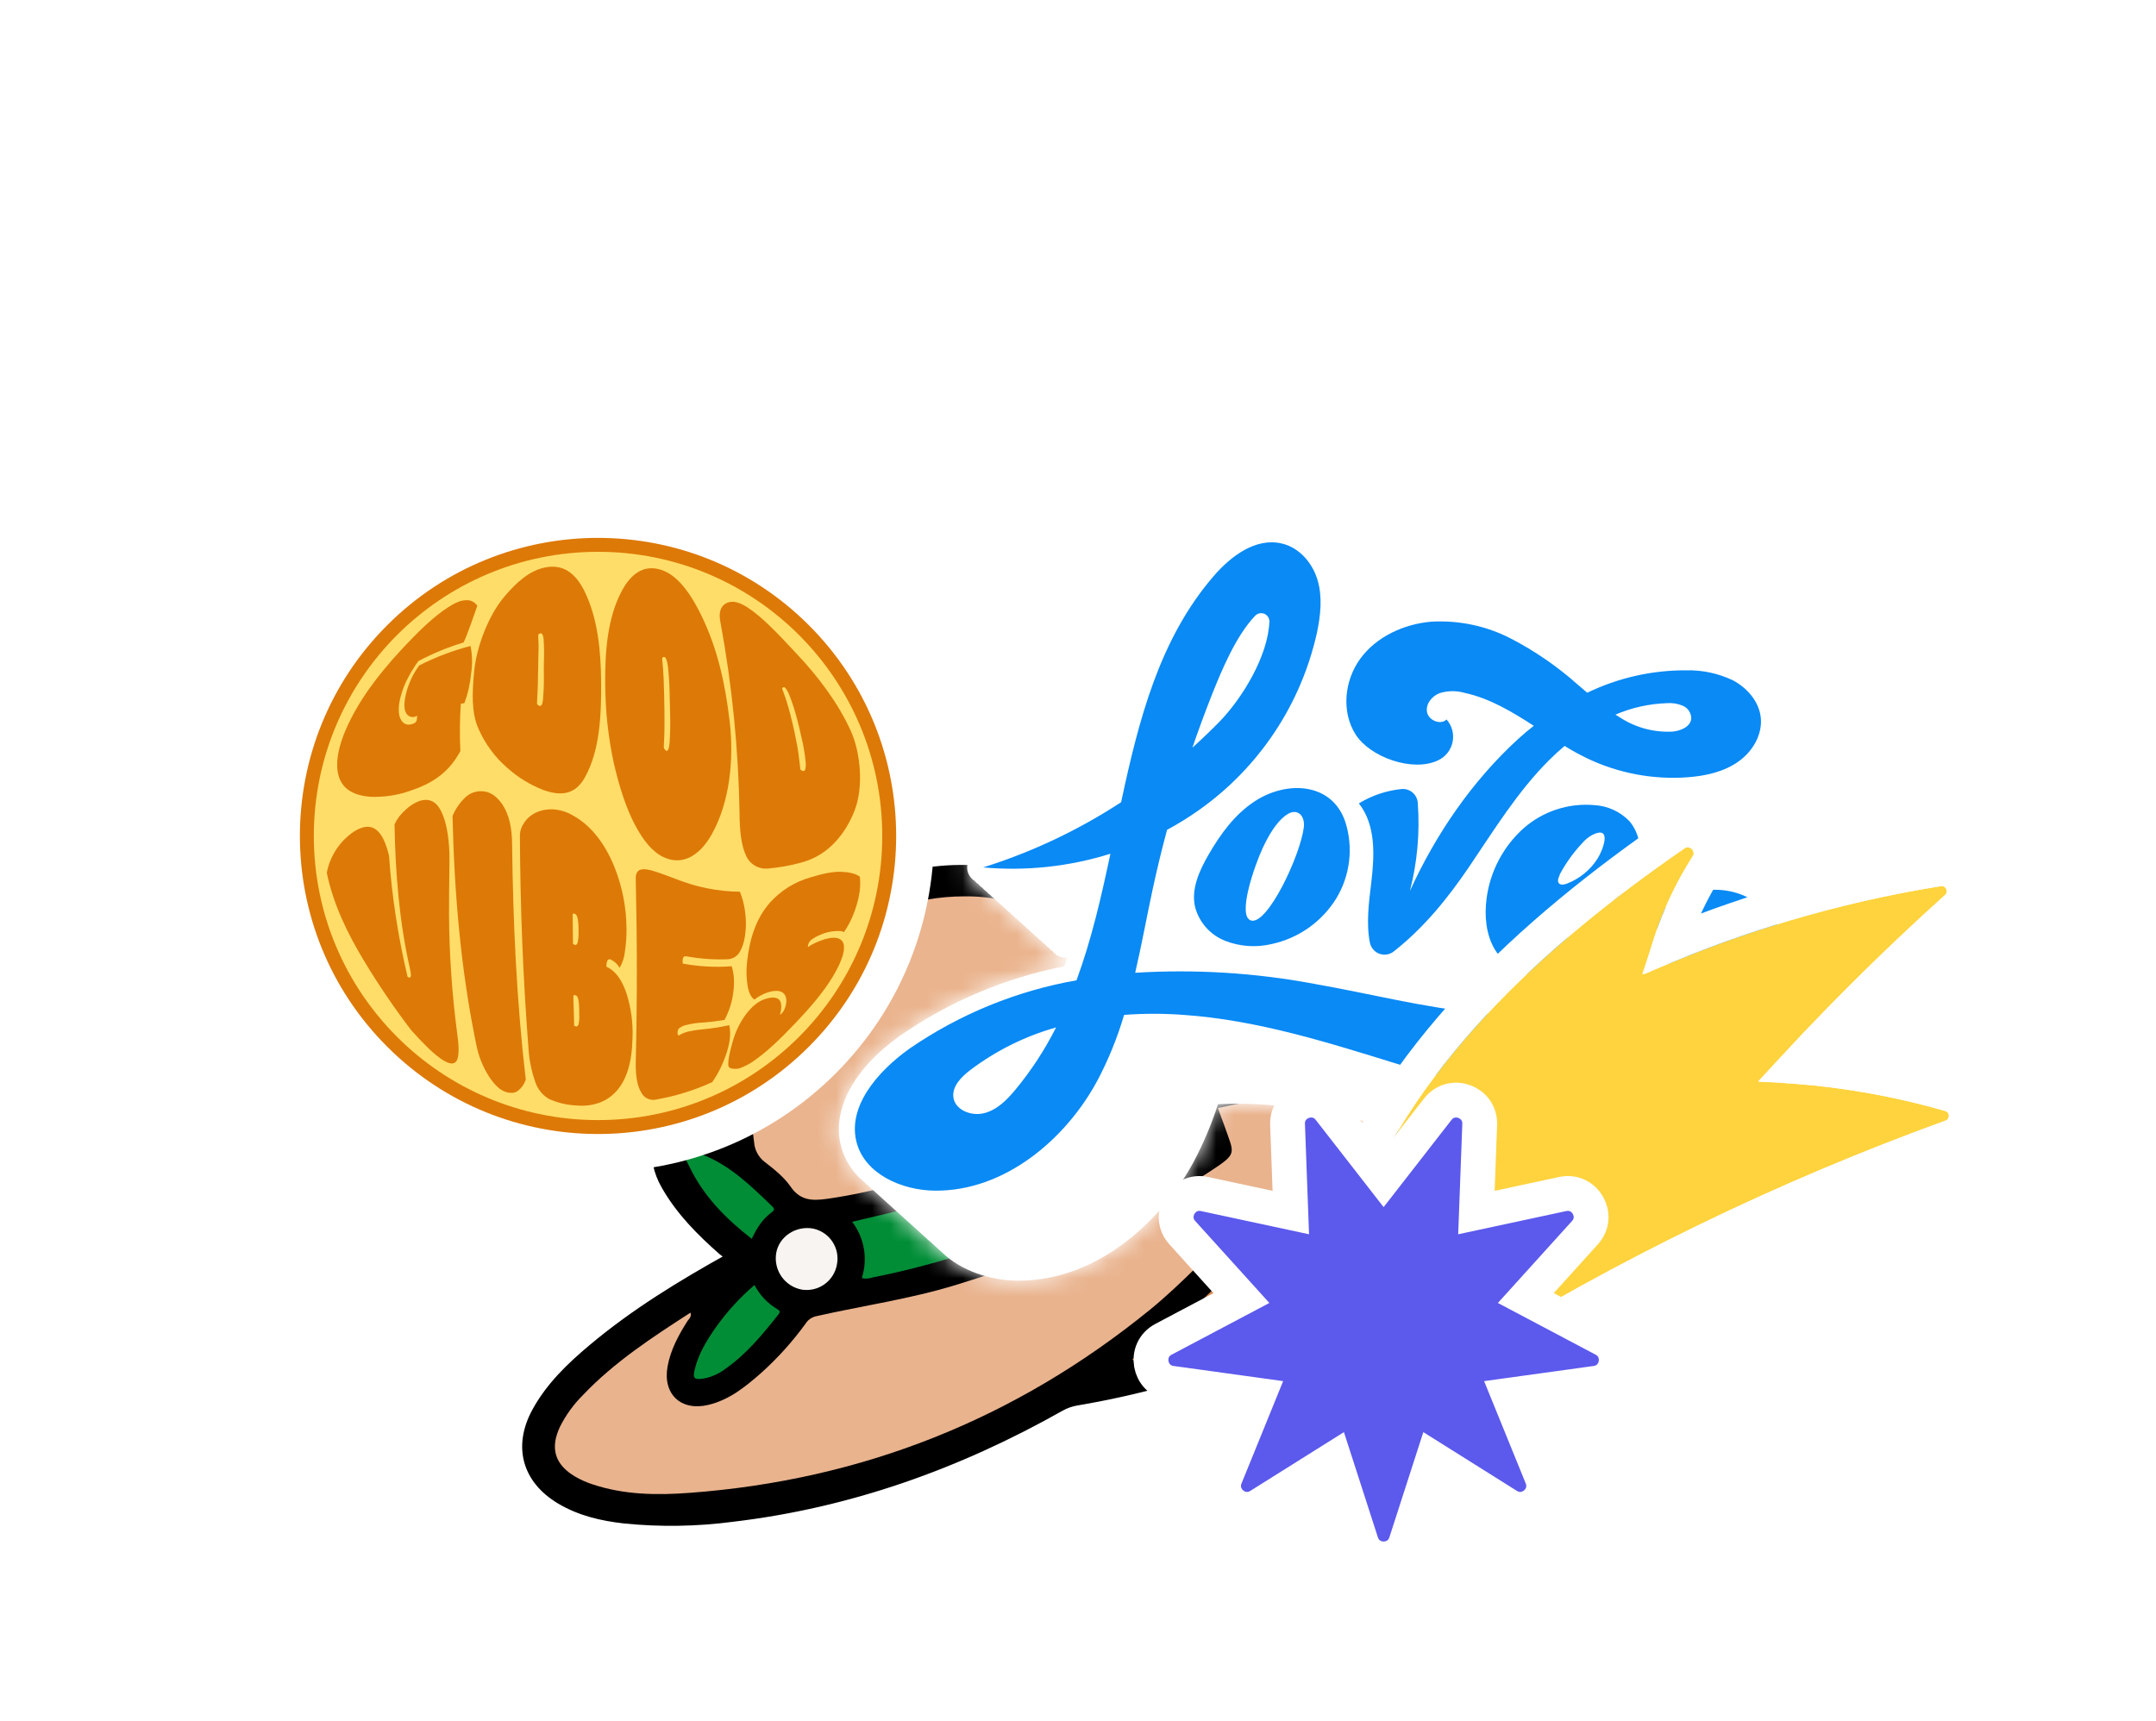 <svg width="119" height="95" viewBox="0 0 119 95" fill="none" xmlns="http://www.w3.org/2000/svg">
<g filter="url(#filter0_ddddd_14083_16899)">
<path d="M79.052 55.588C78.489 55.092 77.837 54.707 77.13 54.454C75.947 54.03 74.669 53.956 73.413 53.944C70.049 53.913 66.694 54.292 63.422 55.072C63.089 55.151 62.698 55.224 62.434 55.004C62.278 54.844 62.174 54.642 62.136 54.422C61.765 53.042 61.245 51.706 60.581 50.44C57.68 45.115 50.813 42.324 45.022 44.12C39.229 45.916 35.14 52.094 35.755 58.127C34.688 57.62 33.275 57.178 32.445 58.019C31.581 58.883 32.118 60.364 32.803 61.38C33.703 62.711 34.788 63.906 36.024 64.93C32.57 66.906 29.054 68.936 26.439 71.933C25.476 73.037 24.608 74.435 24.87 75.878C25.241 77.905 27.574 78.879 29.614 79.188C32.895 79.684 36.25 79.381 39.502 78.725C43.195 77.978 46.781 76.779 50.182 75.157C51.61 74.475 53.008 73.717 54.499 73.166C56.435 72.449 58.483 72.099 60.478 71.572C64.795 70.433 68.867 68.464 72.728 66.219C73.358 65.853 74.073 65.115 73.647 64.523L76.021 63.141C77.068 62.534 78.143 61.9 78.872 60.935C79.303 60.348 79.607 59.678 79.766 58.967C79.907 58.361 80.092 57.477 79.915 56.867C79.749 56.371 79.451 55.928 79.052 55.588Z" fill="white" stroke="white" stroke-width="4.959" stroke-miterlimit="10"/>
<path d="M73.657 64.68C73.866 65.396 73.83 65.521 73.196 65.918C67.708 69.393 61.583 71.742 55.177 72.826C54.849 72.877 54.531 72.987 54.241 73.15C48.6 76.338 42.607 78.486 36.148 79.25C34.177 79.51 32.181 79.542 30.203 79.343C28.964 79.204 27.763 78.929 26.678 78.284C24.82 77.179 24.319 75.375 25.346 73.478C26.108 72.073 27.247 70.985 28.455 69.972C30.784 68.016 33.368 66.445 36.026 64.965C35.976 64.746 35.772 64.671 35.631 64.549C34.422 63.487 33.291 62.352 32.487 60.935C32.278 60.574 32.126 60.181 32.039 59.772C31.745 58.304 32.746 57.297 34.216 57.594C34.758 57.711 35.282 57.903 35.77 58.166C35.748 57.364 35.71 56.625 35.76 55.888C35.902 53.83 36.52 51.834 37.564 50.056C37.861 49.538 38.121 49.453 38.685 49.631C39.135 50.074 39.166 50.281 38.836 50.863C37.483 53.196 36.961 55.921 37.358 58.589C37.373 58.802 37.435 59.009 37.537 59.196C37.639 59.384 37.781 59.547 37.952 59.675C38.469 60.071 38.999 60.494 39.36 61.017C39.89 61.789 40.543 61.809 41.35 61.708C44.213 61.312 46.942 60.428 49.639 59.434C52.533 58.396 55.346 57.141 58.051 55.679C58.779 55.308 59.482 54.888 60.153 54.422C60.395 54.26 60.45 54.096 60.36 53.802C59.951 52.42 59.309 51.119 58.46 49.954C56.654 47.511 54.288 45.91 51.297 45.276C50.533 45.091 49.749 45.002 48.962 45.014C46.144 45.014 43.667 45.965 41.488 47.728C40.911 48.195 40.697 48.207 40.171 47.81C39.9 47.335 40.036 46.974 40.437 46.628C47.185 40.81 58.065 43.558 61.235 51.892C61.611 52.875 61.962 53.865 62.289 54.862C62.396 55.189 62.532 55.249 62.85 55.185C65.489 54.615 68.164 54.224 70.856 54.014C72.745 53.886 74.631 53.879 76.488 54.327C77.441 54.555 78.32 54.935 79.047 55.62C79.676 56.211 79.898 56.974 80 57.791L79.742 59.276C79.547 59.333 79.55 59.53 79.485 59.668C78.952 60.817 78.146 61.761 77.273 62.656C76.96 62.979 76.603 62.989 76.253 62.689C75.882 62.207 75.892 61.953 76.291 61.509C76.626 61.138 76.981 60.779 77.286 60.388C77.817 59.718 78.253 58.993 78.408 58.13C78.463 57.832 78.372 57.727 78.075 57.784C76.988 57.956 75.907 58.154 74.875 58.546C74.842 58.546 74.804 58.52 74.776 58.529C72.708 59.243 70.73 60.196 68.882 61.368C65.773 63.315 63.446 66.141 60.755 68.557L60.735 68.572C60.73 68.57 60.725 68.568 60.72 68.568C60.714 68.568 60.71 68.569 60.705 68.572C60.7 68.574 60.696 68.578 60.694 68.582C60.69 68.586 60.689 68.591 60.688 68.596L58.212 70.581C58.279 70.618 58.354 70.637 58.431 70.637C58.508 70.637 58.583 70.618 58.651 70.581C63.508 69.289 68.111 67.395 72.352 64.673C72.823 64.351 73.222 64.274 73.657 64.68ZM58.488 57.192C58.381 57.24 58.272 57.28 58.17 57.335C54.44 59.333 50.502 60.917 46.427 62.059C45.229 62.404 44.01 62.675 42.756 62.968C43.09 63.404 43.313 63.915 43.406 64.457C43.499 64.998 43.459 65.555 43.289 66.077C43.483 66.124 43.688 66.112 43.875 66.044C47.66 65.305 51.28 64.035 54.822 62.538C56.467 61.847 58.103 61.119 59.629 60.181C60.422 59.819 61.127 59.318 61.844 58.826C61.877 58.811 61.907 58.789 61.932 58.762C61.957 58.735 61.977 58.703 61.989 58.669C62.001 58.634 62.005 58.598 62.003 58.561C62.001 58.524 61.99 58.488 61.973 58.456C61.636 57.533 61.317 56.607 60.98 55.655L58.488 57.192ZM62.958 56.693C63.078 57.038 63.19 57.351 63.303 57.667C63.86 59.287 64.076 59.166 62.418 60.257C58.101 63.088 53.359 64.966 48.446 66.474C45.933 67.243 43.334 67.609 40.782 68.187C40.662 68.212 40.549 68.26 40.448 68.329C40.347 68.398 40.261 68.487 40.195 68.589C39.474 69.574 38.65 70.48 37.737 71.29C36.874 72.06 35.972 72.795 34.802 73.069C33.289 73.428 32.275 72.472 32.556 70.945C32.73 70.026 33.161 69.218 33.656 68.436C33.732 68.315 33.897 68.211 33.819 67.976C31.709 69.342 29.621 70.712 27.894 72.532C27.383 73.04 26.959 73.627 26.635 74.269C26.072 75.456 26.342 76.367 27.478 77.032C27.767 77.199 28.072 77.336 28.39 77.442C30.153 78.039 31.985 78.062 33.801 77.924C43.311 77.205 51.773 73.838 59.188 67.821C61.008 66.339 62.569 64.585 64.303 63.013C68.004 59.656 72.22 57.278 77.193 56.377C77.277 56.361 77.365 56.351 77.387 56.235C76.817 55.961 76.208 55.776 75.581 55.686C73.094 55.286 70.616 55.486 68.14 55.788C66.404 56.001 64.678 56.303 62.951 56.686L62.958 56.693ZM37.373 66.459C36.563 67.154 35.841 67.947 35.225 68.819C34.727 69.532 34.278 70.275 34.073 71.131C33.955 71.613 34.052 71.698 34.551 71.627C34.996 71.545 35.415 71.359 35.774 71.083C36.922 70.278 37.806 69.213 38.665 68.124C38.768 67.992 38.837 67.904 38.625 67.787C38.089 67.469 37.654 67.006 37.368 66.452L37.373 66.459ZM37.216 63.911C37.49 63.329 37.819 62.813 38.327 62.444C38.465 62.342 38.499 62.259 38.364 62.129C37.188 60.998 36.026 59.844 34.46 59.243C34.192 59.14 33.845 58.898 33.629 59.133C33.413 59.368 33.667 59.705 33.801 59.964C34.568 61.571 35.793 62.803 37.219 63.904L37.216 63.911ZM41.925 65.322C42.01 64.885 41.919 64.431 41.671 64.06C41.423 63.69 41.039 63.432 40.602 63.343C39.659 63.17 38.734 63.782 38.575 64.681C38.494 65.138 38.597 65.608 38.862 65.989C39.127 66.37 39.531 66.63 39.987 66.714C40.429 66.782 40.879 66.672 41.24 66.411C41.602 66.149 41.846 65.755 41.92 65.315L41.925 65.322Z" fill="black" stroke="black" stroke-width="0.551" stroke-miterlimit="10"/>
<path d="M58.042 55.671C55.337 57.132 52.525 58.387 49.631 59.424C46.937 60.419 44.208 61.303 41.341 61.699C40.535 61.809 39.882 61.788 39.352 61.008C38.991 60.49 38.456 60.062 37.943 59.666C37.772 59.538 37.631 59.375 37.529 59.188C37.426 59.001 37.365 58.793 37.349 58.58C36.953 55.911 37.474 53.188 38.827 50.854C39.157 50.272 39.126 50.064 38.676 49.623L40.165 47.792C40.692 48.189 40.906 48.178 41.483 47.711C43.663 45.948 46.146 45 48.957 44.996C49.743 44.985 50.528 45.073 51.292 45.258C52.835 46.273 54.228 47.452 55.264 48.994C55.922 49.977 56.444 51.045 56.818 52.168C57.236 53.342 57.73 54.474 58.042 55.671Z" fill="#EAB48E"/>
<path d="M73.657 64.679C73.227 64.28 72.828 64.358 72.355 64.662C68.114 67.384 63.512 69.278 58.654 70.57C58.587 70.607 58.511 70.626 58.435 70.626C58.358 70.626 58.283 70.607 58.215 70.57L60.692 68.585L60.748 68.641L60.738 68.561L60.759 68.547C60.946 68.686 61.104 68.565 61.277 68.494C62.116 68.128 62.961 67.773 63.79 67.385C65.782 66.462 67.699 65.384 69.523 64.161C70.261 63.647 70.97 63.09 71.645 62.495C72.959 61.371 74.144 60.139 74.873 58.536C75.909 58.144 76.987 57.951 78.073 57.775C78.37 57.727 78.462 57.832 78.406 58.12C78.251 58.984 77.816 59.709 77.284 60.379C76.973 60.769 76.624 61.129 76.289 61.5C75.89 61.944 75.88 62.191 76.251 62.679C75.56 63.227 74.882 63.779 74.193 64.322C74.023 64.455 73.83 64.556 73.657 64.679Z" fill="#CF7C40"/>
<path d="M62.95 56.686C64.677 56.302 66.404 55.995 68.141 55.789C70.618 55.487 73.096 55.287 75.583 55.688C76.209 55.778 76.818 55.963 77.389 56.237C77.359 56.353 77.279 56.363 77.194 56.379C72.222 57.28 68.005 59.659 64.304 63.015C62.577 64.587 61.009 66.341 59.189 67.823C51.781 73.849 43.319 77.217 33.804 77.925C31.987 78.063 30.154 78.041 28.391 77.444C28.074 77.338 27.769 77.201 27.479 77.034C26.343 76.367 26.074 75.456 26.636 74.271C26.96 73.628 27.385 73.041 27.895 72.534C29.622 70.714 31.712 69.348 33.835 67.978C33.912 68.213 33.748 68.324 33.672 68.438C33.176 69.219 32.738 70.028 32.572 70.947C32.294 72.473 33.308 73.43 34.817 73.071C35.979 72.796 36.879 72.063 37.753 71.292C38.661 70.476 39.479 69.565 40.195 68.576C40.261 68.473 40.347 68.384 40.448 68.315C40.548 68.246 40.662 68.198 40.782 68.173C43.334 67.595 45.933 67.229 48.446 66.46C53.359 64.957 58.099 63.079 62.418 60.243C64.076 59.156 63.86 59.276 63.303 57.653C63.185 57.344 63.073 57.03 62.95 56.686Z" fill="#E9B38E"/>
<path d="M59.631 60.174C58.102 61.112 56.469 61.837 54.823 62.531C51.282 64.029 47.662 65.295 43.877 66.037C43.689 66.105 43.485 66.117 43.291 66.07C43.461 65.547 43.5 64.991 43.407 64.449C43.315 63.908 43.091 63.398 42.758 62.961C44.014 62.667 45.23 62.393 46.429 62.051C50.504 60.909 54.441 59.326 58.172 57.328C58.274 57.273 58.383 57.233 58.49 57.184C58.532 57.273 58.583 57.357 58.621 57.447C58.987 58.343 59.213 59.295 59.631 60.174Z" fill="#008D36"/>
<path d="M74.867 58.529C74.138 60.131 72.953 61.362 71.638 62.487C70.963 63.082 70.254 63.638 69.516 64.153C67.689 65.377 65.768 66.456 63.773 67.379C62.944 67.767 62.099 68.122 61.259 68.488C61.097 68.558 60.933 68.679 60.742 68.541C63.432 66.123 65.75 63.298 68.868 61.351C70.716 60.179 72.695 59.226 74.763 58.511C74.802 58.503 74.84 58.522 74.867 58.529Z" fill="#D88C56"/>
<path d="M58.043 55.671C57.73 54.474 57.236 53.343 56.834 52.177C56.46 51.054 55.937 49.987 55.28 49.003C54.244 47.461 52.843 46.281 51.307 45.268C54.299 45.902 56.661 47.502 58.471 49.946C59.317 51.113 59.956 52.417 60.36 53.8C60.45 54.094 60.395 54.258 60.153 54.42C59.479 54.885 58.774 55.303 58.043 55.671Z" fill="#E3A479"/>
<path d="M37.368 66.452C37.653 67.002 38.087 67.462 38.62 67.78C38.833 67.897 38.764 67.985 38.66 68.116C37.796 69.206 36.917 70.271 35.769 71.076C35.41 71.352 34.99 71.538 34.546 71.62C34.047 71.691 33.95 71.606 34.068 71.124C34.273 70.261 34.722 69.525 35.219 68.812C35.837 67.94 36.558 67.147 37.368 66.452Z" fill="#008D36"/>
<path d="M37.22 63.904C35.802 62.803 34.577 61.569 33.797 59.957C33.67 59.697 33.432 59.352 33.624 59.126C33.816 58.9 34.187 59.126 34.454 59.236C36.021 59.838 37.184 60.991 38.359 62.122C38.494 62.252 38.459 62.335 38.321 62.437C37.814 62.806 37.485 63.323 37.22 63.904Z" fill="#008D36"/>
<path d="M41.92 65.315C41.845 65.755 41.599 66.148 41.236 66.409C40.874 66.669 40.424 66.776 39.982 66.707C39.527 66.624 39.122 66.363 38.858 65.982C38.593 65.602 38.49 65.131 38.57 64.675C38.729 63.775 39.655 63.165 40.597 63.336C41.034 63.425 41.418 63.683 41.666 64.053C41.914 64.424 42.005 64.877 41.92 65.315Z" fill="#F7F4F1"/>
<path d="M59.631 60.174C59.213 59.296 58.987 58.344 58.614 57.447C58.576 57.357 58.526 57.274 58.483 57.185L60.981 55.648C61.327 56.6 61.638 57.527 61.975 58.449C61.992 58.481 62.002 58.517 62.004 58.554C62.008 58.591 62.002 58.627 61.99 58.662C61.978 58.696 61.959 58.728 61.934 58.755C61.909 58.782 61.879 58.804 61.845 58.819C61.128 59.306 60.424 59.812 59.631 60.174Z" fill="#39A935"/>
</g>
<g filter="url(#filter1_ddddd_14083_16899)">
<path d="M93.745 44.467C93.677 44.398 93.603 44.336 93.53 44.273C93.457 44.21 93.386 44.142 93.313 44.079C93.24 44.016 93.172 43.948 93.099 43.882L92.882 43.688C92.814 43.62 92.741 43.557 92.668 43.494C92.595 43.431 92.524 43.363 92.451 43.3C92.378 43.237 92.31 43.169 92.237 43.104C92.163 43.038 92.093 42.973 92.02 42.91C91.946 42.847 91.878 42.779 91.805 42.716C91.732 42.653 91.662 42.585 91.588 42.519C91.515 42.454 91.447 42.391 91.374 42.325C91.301 42.26 91.23 42.194 91.157 42.132C91.084 42.069 91.016 42.001 90.943 41.938C90.87 41.875 90.799 41.807 90.726 41.741C90.653 41.676 90.585 41.61 90.511 41.547C90.438 41.484 90.368 41.416 90.294 41.353C90.221 41.29 90.153 41.222 90.08 41.157C90.007 41.091 89.936 41.028 89.863 40.963C89.79 40.897 89.722 40.832 89.649 40.769C89.576 40.706 89.505 40.638 89.432 40.572C89.111 40.255 88.749 39.983 88.355 39.764C87.586 39.349 86.719 39.149 85.846 39.184L85.78 39.127C85.707 39.063 85.644 38.99 85.563 38.932C85.483 38.875 85.427 38.797 85.349 38.736C85.271 38.676 85.213 38.6 85.132 38.542C85.051 38.484 85.013 38.421 84.945 38.371C86.292 38.762 87.698 38.912 89.097 38.812C90.451 38.711 91.515 38.376 92.35 37.789C93.485 36.988 94.115 35.678 93.946 34.456C93.808 33.593 93.349 32.813 92.66 32.273C92.592 32.207 92.522 32.142 92.446 32.079C92.37 32.016 92.305 31.945 92.229 31.885C92.153 31.824 92.09 31.751 92.014 31.688C91.939 31.625 91.876 31.557 91.8 31.494C91.725 31.431 91.659 31.363 91.583 31.3C91.508 31.237 91.442 31.167 91.366 31.106C91.291 31.046 91.228 30.973 91.152 30.91C91.076 30.847 91.013 30.779 90.938 30.716C90.862 30.653 90.796 30.582 90.721 30.522C90.645 30.462 90.582 30.389 90.504 30.326C90.426 30.262 90.365 30.195 90.29 30.132C90.214 30.069 90.151 29.998 90.075 29.938C89.999 29.877 89.934 29.804 89.858 29.744C89.783 29.683 89.719 29.61 89.644 29.547C89.568 29.484 89.503 29.416 89.427 29.353C89.351 29.29 89.288 29.22 89.213 29.159C89.137 29.099 89.071 29.026 88.996 28.963C88.92 28.9 88.857 28.832 88.781 28.769C88.706 28.706 88.64 28.635 88.564 28.575C88.489 28.514 88.426 28.441 88.35 28.378C88.073 28.117 87.763 27.893 87.427 27.713C86.509 27.264 85.496 27.04 84.474 27.058C82.635 27.038 80.813 27.41 79.13 28.149L79.019 28.056C77.842 27.014 76.54 26.122 75.142 25.401C73.643 24.636 71.965 24.288 70.285 24.394C69.581 24.456 68.89 24.626 68.237 24.897C68.177 24.839 68.114 24.787 68.051 24.734C67.987 24.681 67.909 24.603 67.836 24.54C67.763 24.477 67.692 24.406 67.619 24.343C67.546 24.28 67.478 24.212 67.405 24.149C67.332 24.086 67.261 24.018 67.188 23.955C67.115 23.892 67.047 23.824 66.974 23.759C66.9 23.693 66.83 23.628 66.757 23.565C66.684 23.502 66.615 23.434 66.542 23.371C66.469 23.308 66.399 23.24 66.326 23.177C66.252 23.114 66.184 23.043 66.111 22.98C66.038 22.918 65.967 22.849 65.894 22.787C65.821 22.724 65.753 22.655 65.68 22.593C65.607 22.53 65.536 22.462 65.463 22.396C65.39 22.331 65.322 22.265 65.249 22.202C65.175 22.139 65.105 22.071 65.032 22.008C64.959 21.945 64.891 21.877 64.817 21.812C64.744 21.746 64.674 21.681 64.6 21.618C64.527 21.555 64.459 21.487 64.386 21.424C64.313 21.361 64.242 21.293 64.169 21.23C64.096 21.167 64.028 21.096 63.955 21.033C63.51 20.572 62.943 20.245 62.321 20.091C60.807 19.726 59.153 20.464 57.69 22.167C54.623 25.736 53.403 30.3 52.462 34.706C50.252 36.107 47.868 37.213 45.37 37.995C45.176 38.056 45.008 38.182 44.896 38.352C44.785 38.522 44.735 38.725 44.757 38.928C44.773 39.058 44.817 39.184 44.888 39.294C44.959 39.405 45.054 39.499 45.166 39.567C45.226 39.644 45.3 39.71 45.383 39.761C45.442 39.838 45.515 39.904 45.597 39.955C45.658 40.033 45.731 40.099 45.814 40.152C45.874 40.228 45.947 40.293 46.029 40.346C46.089 40.422 46.162 40.488 46.245 40.54C46.305 40.617 46.377 40.684 46.46 40.736C46.521 40.812 46.594 40.878 46.677 40.93C46.736 41.007 46.809 41.072 46.891 41.124C46.952 41.201 47.025 41.266 47.108 41.318C47.167 41.395 47.24 41.462 47.322 41.514C47.383 41.59 47.457 41.656 47.539 41.708C47.599 41.785 47.671 41.851 47.754 41.902C47.814 41.98 47.887 42.046 47.971 42.099C48.031 42.175 48.103 42.24 48.185 42.293C48.245 42.37 48.319 42.435 48.402 42.487C48.462 42.563 48.534 42.63 48.616 42.683C48.677 42.759 48.749 42.824 48.83 42.877C48.892 42.953 48.965 43.019 49.047 43.071C49.107 43.148 49.179 43.213 49.262 43.265C49.323 43.342 49.396 43.408 49.479 43.462C49.551 43.556 49.641 43.635 49.745 43.693C49.849 43.751 49.963 43.787 50.081 43.799C50.147 43.799 50.218 43.799 50.283 43.799C50.23 43.96 50.182 44.124 50.127 44.285C46.866 44.917 43.774 46.222 41.048 48.116C38.453 49.958 37.242 52.265 37.809 54.288C38.023 55.024 38.453 55.68 39.043 56.172C39.111 56.24 39.184 56.303 39.26 56.366C39.335 56.429 39.401 56.497 39.474 56.562C39.547 56.628 39.615 56.693 39.691 56.756C39.766 56.819 39.832 56.887 39.905 56.95C39.978 57.013 40.046 57.081 40.122 57.147C40.198 57.212 40.263 57.278 40.336 57.34C40.41 57.403 40.478 57.471 40.551 57.534C40.624 57.597 40.694 57.665 40.768 57.728C40.841 57.791 40.909 57.862 40.982 57.925C41.055 57.988 41.126 58.056 41.199 58.119C41.272 58.182 41.34 58.25 41.413 58.313C41.486 58.376 41.557 58.444 41.63 58.509C41.703 58.575 41.771 58.64 41.847 58.703C41.923 58.766 41.988 58.834 42.061 58.897C42.135 58.96 42.203 59.028 42.276 59.094L42.493 59.288C42.561 59.356 42.634 59.419 42.707 59.481C42.78 59.544 42.851 59.612 42.924 59.675C42.997 59.738 43.065 59.809 43.138 59.872C43.212 59.935 43.282 60.003 43.355 60.066C44.425 61.111 46.051 61.617 47.466 61.638H47.582C52.122 61.638 55.632 58.111 57.261 55.066C57.798 54.05 58.246 52.989 58.598 51.895C59.45 51.852 60.304 51.86 61.155 51.92C64.898 52.172 68.56 53.303 72.103 54.388L72.716 54.575C76.698 55.794 80.605 56.89 84.602 56.92C87.215 56.935 89.432 56.474 91.233 55.532C93.482 54.361 95.102 52.366 95.566 50.197C95.789 49.166 95.738 48.095 95.419 47.09C95.1 46.084 94.522 45.18 93.745 44.467Z" fill="white"/>
<mask id="path-14-inside-1_14083_16899" fill="white">
<path d="M93.745 44.467C93.677 44.398 93.603 44.336 93.53 44.273C93.457 44.21 93.386 44.142 93.313 44.079C93.24 44.016 93.172 43.948 93.099 43.882L92.882 43.688C92.814 43.62 92.741 43.557 92.668 43.494C92.595 43.431 92.524 43.363 92.451 43.3C92.378 43.237 92.31 43.169 92.237 43.104C92.163 43.038 92.093 42.973 92.02 42.91C91.946 42.847 91.878 42.779 91.805 42.716C91.732 42.653 91.662 42.585 91.588 42.519C91.515 42.454 91.447 42.391 91.374 42.325C91.301 42.26 91.23 42.194 91.157 42.132C91.084 42.069 91.016 42.001 90.943 41.938C90.87 41.875 90.799 41.807 90.726 41.741C90.653 41.676 90.585 41.61 90.511 41.547C90.438 41.484 90.368 41.416 90.294 41.353C90.221 41.29 90.153 41.222 90.08 41.157C90.007 41.091 89.936 41.028 89.863 40.963C89.79 40.897 89.722 40.832 89.649 40.769C89.576 40.706 89.505 40.638 89.432 40.572C89.111 40.255 88.749 39.983 88.355 39.764C87.586 39.349 86.719 39.149 85.846 39.184L85.78 39.127C85.707 39.063 85.644 38.99 85.563 38.932C85.483 38.875 85.427 38.797 85.349 38.736C85.271 38.676 85.213 38.6 85.132 38.542C85.051 38.484 85.013 38.421 84.945 38.371C86.292 38.762 87.698 38.912 89.097 38.812C90.451 38.711 91.515 38.376 92.35 37.789C93.485 36.988 94.115 35.678 93.946 34.456C93.808 33.593 93.349 32.813 92.66 32.273C92.592 32.207 92.522 32.142 92.446 32.079C92.37 32.016 92.305 31.945 92.229 31.885C92.153 31.824 92.09 31.751 92.014 31.688C91.939 31.625 91.876 31.557 91.8 31.494C91.725 31.431 91.659 31.363 91.583 31.3C91.508 31.237 91.442 31.167 91.366 31.106C91.291 31.046 91.228 30.973 91.152 30.91C91.076 30.847 91.013 30.779 90.938 30.716C90.862 30.653 90.796 30.582 90.721 30.522C90.645 30.462 90.582 30.389 90.504 30.326C90.426 30.262 90.365 30.195 90.29 30.132C90.214 30.069 90.151 29.998 90.075 29.938C89.999 29.877 89.934 29.804 89.858 29.744C89.783 29.683 89.719 29.61 89.644 29.547C89.568 29.484 89.503 29.416 89.427 29.353C89.351 29.29 89.288 29.22 89.213 29.159C89.137 29.099 89.071 29.026 88.996 28.963C88.92 28.9 88.857 28.832 88.781 28.769C88.706 28.706 88.64 28.635 88.564 28.575C88.489 28.514 88.426 28.441 88.35 28.378C88.073 28.117 87.763 27.893 87.427 27.713C86.509 27.264 85.496 27.04 84.474 27.058C82.635 27.038 80.813 27.41 79.13 28.149L79.019 28.056C77.842 27.014 76.54 26.122 75.142 25.401C73.643 24.636 71.965 24.288 70.285 24.394C69.581 24.456 68.89 24.626 68.237 24.897C68.177 24.839 68.114 24.787 68.051 24.734C67.987 24.681 67.909 24.603 67.836 24.54C67.763 24.477 67.692 24.406 67.619 24.343C67.546 24.28 67.478 24.212 67.405 24.149C67.332 24.086 67.261 24.018 67.188 23.955C67.115 23.892 67.047 23.824 66.974 23.759C66.9 23.693 66.83 23.628 66.757 23.565C66.684 23.502 66.615 23.434 66.542 23.371C66.469 23.308 66.399 23.24 66.326 23.177C66.252 23.114 66.184 23.043 66.111 22.98C66.038 22.918 65.967 22.849 65.894 22.787C65.821 22.724 65.753 22.655 65.68 22.593C65.607 22.53 65.536 22.462 65.463 22.396C65.39 22.331 65.322 22.265 65.249 22.202C65.175 22.139 65.105 22.071 65.032 22.008C64.959 21.945 64.891 21.877 64.817 21.812C64.744 21.746 64.674 21.681 64.6 21.618C64.527 21.555 64.459 21.487 64.386 21.424C64.313 21.361 64.242 21.293 64.169 21.23C64.096 21.167 64.028 21.096 63.955 21.033C63.51 20.572 62.943 20.245 62.321 20.091C60.807 19.726 59.153 20.464 57.69 22.167C54.623 25.736 53.403 30.3 52.462 34.706C50.252 36.107 47.868 37.213 45.37 37.995C45.176 38.056 45.008 38.182 44.896 38.352C44.785 38.522 44.735 38.725 44.757 38.928C44.773 39.058 44.817 39.184 44.888 39.294C44.959 39.405 45.054 39.499 45.166 39.567C45.226 39.644 45.3 39.71 45.383 39.761C45.442 39.838 45.515 39.904 45.597 39.955C45.658 40.033 45.731 40.099 45.814 40.152C45.874 40.228 45.947 40.293 46.029 40.346C46.089 40.422 46.162 40.488 46.245 40.54C46.305 40.617 46.377 40.684 46.46 40.736C46.521 40.812 46.594 40.878 46.677 40.93C46.736 41.007 46.809 41.072 46.891 41.124C46.952 41.201 47.025 41.266 47.108 41.318C47.167 41.395 47.24 41.462 47.322 41.514C47.383 41.59 47.457 41.656 47.539 41.708C47.599 41.785 47.671 41.851 47.754 41.902C47.814 41.98 47.887 42.046 47.971 42.099C48.031 42.175 48.103 42.24 48.185 42.293C48.245 42.37 48.319 42.435 48.402 42.487C48.462 42.563 48.534 42.63 48.616 42.683C48.677 42.759 48.749 42.824 48.83 42.877C48.892 42.953 48.965 43.019 49.047 43.071C49.107 43.148 49.179 43.213 49.262 43.265C49.323 43.342 49.396 43.408 49.479 43.462C49.551 43.556 49.641 43.635 49.745 43.693C49.849 43.751 49.963 43.787 50.081 43.799C50.147 43.799 50.218 43.799 50.283 43.799C50.23 43.96 50.182 44.124 50.127 44.285C46.866 44.917 43.774 46.222 41.048 48.116C38.453 49.958 37.242 52.265 37.809 54.288C38.023 55.024 38.453 55.68 39.043 56.172C39.111 56.24 39.184 56.303 39.26 56.366C39.335 56.429 39.401 56.497 39.474 56.562C39.547 56.628 39.615 56.693 39.691 56.756C39.766 56.819 39.832 56.887 39.905 56.95C39.978 57.013 40.046 57.081 40.122 57.147C40.198 57.212 40.263 57.278 40.336 57.34C40.41 57.403 40.478 57.471 40.551 57.534C40.624 57.597 40.694 57.665 40.768 57.728C40.841 57.791 40.909 57.862 40.982 57.925C41.055 57.988 41.126 58.056 41.199 58.119C41.272 58.182 41.34 58.25 41.413 58.313C41.486 58.376 41.557 58.444 41.63 58.509C41.703 58.575 41.771 58.64 41.847 58.703C41.923 58.766 41.988 58.834 42.061 58.897C42.135 58.96 42.203 59.028 42.276 59.094L42.493 59.288C42.561 59.356 42.634 59.419 42.707 59.481C42.78 59.544 42.851 59.612 42.924 59.675C42.997 59.738 43.065 59.809 43.138 59.872C43.212 59.935 43.282 60.003 43.355 60.066C44.425 61.111 46.051 61.617 47.466 61.638H47.582C52.122 61.638 55.632 58.111 57.261 55.066C57.798 54.05 58.246 52.989 58.598 51.895C59.45 51.852 60.304 51.86 61.155 51.92C64.898 52.172 68.56 53.303 72.103 54.388L72.716 54.575C76.698 55.794 80.605 56.89 84.602 56.92C87.215 56.935 89.432 56.474 91.233 55.532C93.482 54.361 95.102 52.366 95.566 50.197C95.789 49.166 95.738 48.095 95.419 47.09C95.1 46.084 94.522 45.18 93.745 44.467Z"/>
</mask>
<path d="M93.745 44.467C93.677 44.398 93.603 44.336 93.53 44.273C93.457 44.21 93.386 44.142 93.313 44.079C93.24 44.016 93.172 43.948 93.099 43.882L92.882 43.688C92.814 43.62 92.741 43.557 92.668 43.494C92.595 43.431 92.524 43.363 92.451 43.3C92.378 43.237 92.31 43.169 92.237 43.104C92.163 43.038 92.093 42.973 92.02 42.91C91.946 42.847 91.878 42.779 91.805 42.716C91.732 42.653 91.662 42.585 91.588 42.519C91.515 42.454 91.447 42.391 91.374 42.325C91.301 42.26 91.23 42.194 91.157 42.132C91.084 42.069 91.016 42.001 90.943 41.938C90.87 41.875 90.799 41.807 90.726 41.741C90.653 41.676 90.585 41.61 90.511 41.547C90.438 41.484 90.368 41.416 90.294 41.353C90.221 41.29 90.153 41.222 90.08 41.157C90.007 41.091 89.936 41.028 89.863 40.963C89.79 40.897 89.722 40.832 89.649 40.769C89.576 40.706 89.505 40.638 89.432 40.572C89.111 40.255 88.749 39.983 88.355 39.764C87.586 39.349 86.719 39.149 85.846 39.184L85.78 39.127C85.707 39.063 85.644 38.99 85.563 38.932C85.483 38.875 85.427 38.797 85.349 38.736C85.271 38.676 85.213 38.6 85.132 38.542C85.051 38.484 85.013 38.421 84.945 38.371C86.292 38.762 87.698 38.912 89.097 38.812C90.451 38.711 91.515 38.376 92.35 37.789C93.485 36.988 94.115 35.678 93.946 34.456C93.808 33.593 93.349 32.813 92.66 32.273C92.592 32.207 92.522 32.142 92.446 32.079C92.37 32.016 92.305 31.945 92.229 31.885C92.153 31.824 92.09 31.751 92.014 31.688C91.939 31.625 91.876 31.557 91.8 31.494C91.725 31.431 91.659 31.363 91.583 31.3C91.508 31.237 91.442 31.167 91.366 31.106C91.291 31.046 91.228 30.973 91.152 30.91C91.076 30.847 91.013 30.779 90.938 30.716C90.862 30.653 90.796 30.582 90.721 30.522C90.645 30.462 90.582 30.389 90.504 30.326C90.426 30.262 90.365 30.195 90.29 30.132C90.214 30.069 90.151 29.998 90.075 29.938C89.999 29.877 89.934 29.804 89.858 29.744C89.783 29.683 89.719 29.61 89.644 29.547C89.568 29.484 89.503 29.416 89.427 29.353C89.351 29.29 89.288 29.22 89.213 29.159C89.137 29.099 89.071 29.026 88.996 28.963C88.92 28.9 88.857 28.832 88.781 28.769C88.706 28.706 88.64 28.635 88.564 28.575C88.489 28.514 88.426 28.441 88.35 28.378C88.073 28.117 87.763 27.893 87.427 27.713C86.509 27.264 85.496 27.04 84.474 27.058C82.635 27.038 80.813 27.41 79.13 28.149L79.019 28.056C77.842 27.014 76.54 26.122 75.142 25.401C73.643 24.636 71.965 24.288 70.285 24.394C69.581 24.456 68.89 24.626 68.237 24.897C68.177 24.839 68.114 24.787 68.051 24.734C67.987 24.681 67.909 24.603 67.836 24.54C67.763 24.477 67.692 24.406 67.619 24.343C67.546 24.28 67.478 24.212 67.405 24.149C67.332 24.086 67.261 24.018 67.188 23.955C67.115 23.892 67.047 23.824 66.974 23.759C66.9 23.693 66.83 23.628 66.757 23.565C66.684 23.502 66.615 23.434 66.542 23.371C66.469 23.308 66.399 23.24 66.326 23.177C66.252 23.114 66.184 23.043 66.111 22.98C66.038 22.918 65.967 22.849 65.894 22.787C65.821 22.724 65.753 22.655 65.68 22.593C65.607 22.53 65.536 22.462 65.463 22.396C65.39 22.331 65.322 22.265 65.249 22.202C65.175 22.139 65.105 22.071 65.032 22.008C64.959 21.945 64.891 21.877 64.817 21.812C64.744 21.746 64.674 21.681 64.6 21.618C64.527 21.555 64.459 21.487 64.386 21.424C64.313 21.361 64.242 21.293 64.169 21.23C64.096 21.167 64.028 21.096 63.955 21.033C63.51 20.572 62.943 20.245 62.321 20.091C60.807 19.726 59.153 20.464 57.69 22.167C54.623 25.736 53.403 30.3 52.462 34.706C50.252 36.107 47.868 37.213 45.37 37.995C45.176 38.056 45.008 38.182 44.896 38.352C44.785 38.522 44.735 38.725 44.757 38.928C44.773 39.058 44.817 39.184 44.888 39.294C44.959 39.405 45.054 39.499 45.166 39.567C45.226 39.644 45.3 39.71 45.383 39.761C45.442 39.838 45.515 39.904 45.597 39.955C45.658 40.033 45.731 40.099 45.814 40.152C45.874 40.228 45.947 40.293 46.029 40.346C46.089 40.422 46.162 40.488 46.245 40.54C46.305 40.617 46.377 40.684 46.46 40.736C46.521 40.812 46.594 40.878 46.677 40.93C46.736 41.007 46.809 41.072 46.891 41.124C46.952 41.201 47.025 41.266 47.108 41.318C47.167 41.395 47.24 41.462 47.322 41.514C47.383 41.59 47.457 41.656 47.539 41.708C47.599 41.785 47.671 41.851 47.754 41.902C47.814 41.98 47.887 42.046 47.971 42.099C48.031 42.175 48.103 42.24 48.185 42.293C48.245 42.37 48.319 42.435 48.402 42.487C48.462 42.563 48.534 42.63 48.616 42.683C48.677 42.759 48.749 42.824 48.83 42.877C48.892 42.953 48.965 43.019 49.047 43.071C49.107 43.148 49.179 43.213 49.262 43.265C49.323 43.342 49.396 43.408 49.479 43.462C49.551 43.556 49.641 43.635 49.745 43.693C49.849 43.751 49.963 43.787 50.081 43.799C50.147 43.799 50.218 43.799 50.283 43.799C50.23 43.96 50.182 44.124 50.127 44.285C46.866 44.917 43.774 46.222 41.048 48.116C38.453 49.958 37.242 52.265 37.809 54.288C38.023 55.024 38.453 55.68 39.043 56.172C39.111 56.24 39.184 56.303 39.26 56.366C39.335 56.429 39.401 56.497 39.474 56.562C39.547 56.628 39.615 56.693 39.691 56.756C39.766 56.819 39.832 56.887 39.905 56.95C39.978 57.013 40.046 57.081 40.122 57.147C40.198 57.212 40.263 57.278 40.336 57.34C40.41 57.403 40.478 57.471 40.551 57.534C40.624 57.597 40.694 57.665 40.768 57.728C40.841 57.791 40.909 57.862 40.982 57.925C41.055 57.988 41.126 58.056 41.199 58.119C41.272 58.182 41.34 58.25 41.413 58.313C41.486 58.376 41.557 58.444 41.63 58.509C41.703 58.575 41.771 58.64 41.847 58.703C41.923 58.766 41.988 58.834 42.061 58.897C42.135 58.96 42.203 59.028 42.276 59.094L42.493 59.288C42.561 59.356 42.634 59.419 42.707 59.481C42.78 59.544 42.851 59.612 42.924 59.675C42.997 59.738 43.065 59.809 43.138 59.872C43.212 59.935 43.282 60.003 43.355 60.066C44.425 61.111 46.051 61.617 47.466 61.638H47.582C52.122 61.638 55.632 58.111 57.261 55.066C57.798 54.05 58.246 52.989 58.598 51.895C59.45 51.852 60.304 51.86 61.155 51.92C64.898 52.172 68.56 53.303 72.103 54.388L72.716 54.575C76.698 55.794 80.605 56.89 84.602 56.92C87.215 56.935 89.432 56.474 91.233 55.532C93.482 54.361 95.102 52.366 95.566 50.197C95.789 49.166 95.738 48.095 95.419 47.09C95.1 46.084 94.522 45.18 93.745 44.467Z" fill="white" stroke="white" stroke-width="5.269" mask="url(#path-14-inside-1_14083_16899)"/>
<path d="M87.928 40.533C86.09 39.513 83.389 40.183 82.501 42.084C83.273 42.215 83.868 43.183 83.596 43.906C83.323 44.628 82.63 45.114 81.936 45.48C79.25 46.888 76.067 47.137 73.021 46.855C69.974 46.573 66.968 45.787 63.916 45.253C60.658 44.642 57.337 44.436 54.028 44.641C54.378 43.13 54.661 41.575 54.986 40.059C55.226 38.948 55.49 37.845 55.788 36.749C56.399 36.421 56.988 36.055 57.553 35.654C60.875 33.304 63.198 29.801 64.068 25.83C64.264 24.88 64.368 23.888 64.093 22.959C63.818 22.029 63.099 21.17 62.121 20.943C60.686 20.601 59.306 21.641 58.363 22.737C55.367 26.208 54.227 30.659 53.251 35.225C50.889 36.768 48.327 37.979 45.635 38.825C48.004 39.037 50.391 38.78 52.661 38.069C52.156 40.45 51.614 42.817 50.789 45.057C47.477 45.639 44.33 46.928 41.562 48.835C39.796 50.094 38.104 52.062 38.664 54.051C39.138 55.744 41.115 56.646 42.951 56.669C46.792 56.719 50.197 53.855 51.957 50.563C52.561 49.415 53.049 48.21 53.415 46.966C54.506 46.885 55.602 46.885 56.693 46.966C60.754 47.248 64.625 48.477 68.451 49.659C72.277 50.84 76.125 51.926 80.085 51.966C82.229 51.981 84.413 51.664 86.302 50.676C88.191 49.689 89.742 47.983 90.18 45.936C90.619 43.888 89.762 41.553 87.928 40.533ZM58.282 29.241C58.787 27.981 59.584 26.039 60.653 24.928C60.715 24.863 60.795 24.818 60.883 24.799C60.971 24.78 61.063 24.787 61.147 24.82C61.231 24.853 61.303 24.91 61.354 24.984C61.406 25.058 61.434 25.146 61.435 25.236C61.372 27.142 59.934 29.497 58.661 30.8C58.184 31.283 57.692 31.757 57.185 32.213C57.528 31.214 57.894 30.223 58.282 29.241ZM47.417 51.094C46.948 51.656 46.409 52.215 45.68 52.394C44.951 52.573 44.061 52.198 43.99 51.492C43.927 50.9 44.434 50.386 44.928 50.009C46.345 48.938 47.95 48.141 49.66 47.659C49.044 48.884 48.292 50.037 47.417 51.094Z" fill="#098AF5"/>
<path d="M60.604 35.188C59.519 35.906 58.742 36.976 58.099 38.084C57.57 38.994 57.09 40.037 57.343 41.047C57.458 41.459 57.667 41.838 57.953 42.156C58.24 42.474 58.596 42.721 58.995 42.878C59.812 43.197 60.708 43.258 61.562 43.054C62.295 42.896 62.989 42.591 63.602 42.158C64.215 41.725 64.734 41.173 65.128 40.535C65.505 39.91 65.745 39.212 65.832 38.487C65.919 37.763 65.851 37.028 65.632 36.331C64.906 34.125 62.389 34.004 60.604 35.188ZM63.335 36.608C63.146 38.168 61.317 42.047 60.414 41.752C59.643 41.5 60.621 38.712 61.06 37.767C61.353 37.14 61.781 36.344 62.371 35.926C62.962 35.508 63.413 35.954 63.335 36.608Z" fill="#098AF5"/>
<path d="M70.721 32.924C70.928 32.833 71.11 32.693 71.253 32.518C71.396 32.343 71.495 32.136 71.543 31.915C71.591 31.694 71.586 31.465 71.529 31.247C71.471 31.028 71.363 30.826 71.213 30.657C70.885 30.982 70.231 30.71 70.138 30.264C70.045 29.818 70.39 29.372 70.832 29.204C71.281 29.064 71.761 29.059 72.214 29.189C73.611 29.498 74.826 30.229 76.027 31.007C75.734 31.237 75.451 31.476 75.177 31.723C72.635 34.045 70.617 36.989 69.19 40.128C69.6 38.538 69.747 36.891 69.624 35.254C69.616 35.145 69.586 35.039 69.536 34.941C69.487 34.844 69.418 34.758 69.334 34.687C69.251 34.617 69.154 34.564 69.049 34.531C68.945 34.499 68.835 34.488 68.726 34.498C67.892 34.583 67.088 34.853 66.373 35.289C67.316 36.486 67.238 38.151 67.059 39.657C66.925 40.758 66.771 41.924 66.983 42.982C67.011 43.119 67.073 43.248 67.165 43.354C67.256 43.461 67.373 43.542 67.505 43.59C67.637 43.639 67.778 43.653 67.917 43.631C68.056 43.609 68.187 43.552 68.297 43.466C69.957 42.158 71.263 40.554 72.448 38.806C73.838 36.758 75.132 34.637 76.877 32.899C77.149 32.627 77.434 32.365 77.729 32.118C78.133 32.37 78.539 32.592 78.96 32.796C80.686 33.624 82.599 33.987 84.508 33.849C85.502 33.775 86.513 33.554 87.318 32.984C88.123 32.415 88.68 31.456 88.549 30.491C88.433 29.637 87.792 28.904 87.02 28.496C86.223 28.115 85.347 27.926 84.463 27.944C82.565 27.931 80.689 28.354 78.98 29.181L78.448 28.728C77.328 27.73 76.088 26.877 74.756 26.186C73.402 25.489 71.885 25.169 70.365 25.259C68.852 25.388 67.339 26.09 66.459 27.292C65.578 28.493 65.392 30.216 66.191 31.481C66.991 32.745 69.341 33.571 70.721 32.924ZM83.356 29.758C83.662 29.732 83.97 29.78 84.254 29.899C84.393 29.959 84.512 30.058 84.594 30.185C84.677 30.312 84.721 30.46 84.72 30.612C84.677 31.058 84.145 31.284 83.689 31.327C82.678 31.38 81.676 31.116 80.824 30.571C80.725 30.514 80.63 30.451 80.534 30.39C81.427 30.007 82.384 29.792 83.356 29.758Z" fill="#098AF5"/>
<path d="M77.194 41.076C78.067 41.298 78.988 41.249 79.832 40.934C80.267 40.762 80.661 40.5 80.988 40.166C81.315 39.832 81.568 39.433 81.731 38.995C82.054 38.086 81.918 36.98 81.302 36.267C80.793 35.741 80.103 35.426 79.371 35.386C78.668 35.323 77.96 35.404 77.289 35.623C76.618 35.843 75.999 36.195 75.469 36.66C74.341 37.669 73.614 39.051 73.421 40.552C73.295 41.509 73.394 42.534 73.87 43.343C74.203 43.889 74.697 44.319 75.284 44.574C75.87 44.829 76.522 44.897 77.149 44.768C78.372 44.516 79.418 43.592 80.084 42.431C79.542 42.582 78.632 42.794 78.067 42.728C77.776 42.708 77.494 42.622 77.242 42.476C77.113 42.393 77.003 42.282 76.922 42.151C76.84 42.02 76.788 41.873 76.77 41.72C76.749 41.58 76.78 41.436 76.859 41.317C76.937 41.198 77.056 41.112 77.194 41.076ZM77.446 39.242C77.785 38.6 78.21 38.007 78.707 37.479C78.862 37.297 79.048 37.145 79.257 37.03C80.397 36.466 79.825 37.909 79.547 38.34C79.144 38.971 78.548 39.456 77.847 39.723C77.706 39.776 77.527 39.811 77.421 39.708C77.315 39.605 77.381 39.391 77.456 39.255L77.446 39.242Z" fill="#098AF5"/>
</g>
<g filter="url(#filter2_ddddd_14083_16899)">
<path d="M69.019 62.111C72.219 53.165 79.608 46.442 87.467 41.014C87.733 40.831 88.079 41.187 87.905 41.459C86.632 43.451 85.722 45.658 85.223 47.978C90.448 45.654 95.951 44.02 101.594 43.115C101.874 43.07 102.037 43.417 101.826 43.606C98.211 46.86 94.768 50.302 91.512 53.916C95.009 54.016 98.477 54.558 101.836 55.526C102.1 55.602 102.109 55.968 101.851 56.061C92.606 59.415 83.734 63.72 75.378 68.91L69.019 62.111Z" fill="#FED33D"/>
<path d="M68.115 61.786L67.918 62.339L68.318 62.767L74.677 69.566L75.215 70.142L75.885 69.726C84.184 64.572 92.996 60.295 102.179 56.965C103.281 56.565 103.292 54.945 102.103 54.602C99.325 53.802 96.473 53.287 93.593 53.064C96.419 50.018 99.38 47.101 102.469 44.321C103.371 43.51 102.696 41.965 101.443 42.166C96.372 42.979 91.413 44.372 86.664 46.319C87.16 44.79 87.849 43.331 88.715 41.977C89.104 41.369 88.863 40.726 88.538 40.394C88.209 40.058 87.543 39.794 86.921 40.223C79.016 45.684 71.419 52.551 68.115 61.786Z" stroke="white" stroke-width="1.922"/>
<path d="M73.829 55.429L70.841 59.27L67.852 55.428C67.08 54.437 65.491 55.015 65.538 56.27L65.718 61.134L60.96 60.112C59.731 59.848 58.886 61.313 59.728 62.245L62.993 65.854L58.69 68.131C57.579 68.719 57.873 70.384 59.117 70.556L63.939 71.223L62.106 75.731C61.633 76.895 62.928 77.982 63.992 77.315L68.115 74.727L69.61 79.359C69.996 80.554 71.687 80.554 72.073 79.359L73.567 74.727L77.689 77.315C78.753 77.982 80.049 76.895 79.576 75.731L77.743 71.223L82.564 70.556C83.808 70.384 84.102 68.719 82.992 68.131L78.689 65.854L81.953 62.245C82.796 61.313 81.95 59.848 80.722 60.112L75.963 61.134L76.144 56.271C76.19 55.015 74.601 54.437 73.829 55.429Z" fill="#5C59ED" stroke="white" stroke-width="1.922"/>
</g>
<g filter="url(#filter3_ddddd_14083_16899)">
<path d="M40.875 53.79C47.709 46.956 47.709 35.875 40.875 29.041C34.04 22.207 22.96 22.207 16.126 29.041C9.291 35.875 9.291 46.956 16.126 53.79C22.96 60.624 34.04 60.624 40.875 53.79Z" fill="#DD7907" stroke="white" stroke-width="2.09"/>
<path d="M28.501 57.102C37.165 57.102 44.188 50.079 44.188 41.415C44.188 32.752 37.165 25.729 28.501 25.729C19.837 25.729 12.814 32.752 12.814 41.415C12.814 50.079 19.837 57.102 28.501 57.102Z" fill="#FFDD68"/>
<path d="M16.964 42.505C17.123 44.758 17.466 46.995 17.988 49.193C18.019 49.214 18.054 49.228 18.09 49.234C18.189 49.247 18.197 49.09 18.121 48.753C17.525 46.108 17.316 43.478 17.267 40.775C17.412 40.466 17.622 40.191 17.881 39.969C18.101 39.755 18.363 39.59 18.65 39.484C19.19 39.313 19.584 39.517 19.85 40.068C20.116 40.618 20.259 41.385 20.296 42.321C20.316 42.843 20.273 44.035 20.276 45.771C20.29 47.946 20.438 50.118 20.72 52.274C20.849 53.143 20.831 53.679 20.657 53.879C20.503 54.051 20.234 53.993 19.84 53.725C19.553 53.519 19.285 53.288 19.037 53.035C18.75 52.752 18.469 52.454 18.193 52.145C17.253 50.913 16.38 49.63 15.58 48.303C14.691 46.826 13.89 45.212 13.53 43.451C13.617 42.988 13.796 42.547 14.056 42.154C14.316 41.761 14.652 41.424 15.044 41.163C16.026 40.556 16.613 41.048 16.964 42.505Z" fill="#DD7907"/>
<path d="M23.757 41.867C23.81 46.214 24.007 50.548 24.512 54.869C24.433 55.112 24.283 55.325 24.082 55.484C23.897 55.62 23.659 55.637 23.364 55.533C23.069 55.428 22.785 55.148 22.499 54.721C22.15 54.184 21.908 53.585 21.785 52.957C20.919 48.783 20.567 44.568 20.47 40.314C20.618 39.953 20.837 39.624 21.114 39.348C21.236 39.214 21.386 39.109 21.553 39.04C21.721 38.971 21.901 38.939 22.082 38.947C22.516 38.947 22.914 39.213 23.235 39.698C23.593 40.245 23.754 40.991 23.757 41.867Z" fill="#DD7907"/>
<path d="M24.188 41.357C24.198 41.121 24.277 40.892 24.414 40.699C24.721 40.223 25.276 39.931 25.98 39.944C26.398 39.966 26.802 40.092 27.159 40.31C28.153 40.869 28.89 41.877 29.385 43.077C29.833 44.176 30.066 45.35 30.072 46.537C30.078 46.967 30.047 47.398 29.98 47.823C29.946 48.131 29.849 48.429 29.692 48.696C29.578 48.495 29.405 48.333 29.196 48.235C29.166 48.222 29.133 48.218 29.102 48.227C29.071 48.235 29.044 48.255 29.025 48.281C28.974 48.393 28.953 48.517 28.965 48.639C29.458 48.85 29.82 49.356 30.079 50.13C30.323 50.907 30.433 51.72 30.404 52.534C30.378 53.93 30.075 54.867 29.534 55.482C29.028 56.057 28.278 56.378 27.299 56.295C26.782 56.271 26.273 56.15 25.8 55.939C25.449 55.738 25.182 55.417 25.05 55.035C24.827 54.41 24.695 53.757 24.658 53.095C24.354 49.183 24.206 45.283 24.188 41.357ZM27.108 47.351C27.121 47.38 27.16 47.407 27.224 47.43C27.287 47.453 27.337 47.408 27.377 47.297C27.417 47.105 27.433 46.907 27.424 46.71V46.632C27.428 46.412 27.413 46.191 27.377 45.974C27.348 45.833 27.3 45.748 27.235 45.722C27.168 45.696 27.124 45.694 27.101 45.722C27.101 45.767 27.101 45.839 27.101 45.939C27.108 46.509 27.108 46.785 27.118 47.351H27.108ZM27.173 51.87C27.185 51.896 27.224 51.916 27.285 51.93C27.346 51.944 27.393 51.904 27.424 51.812C27.462 51.642 27.475 51.467 27.463 51.294C27.463 51.206 27.463 51.162 27.463 51.074C27.465 50.863 27.449 50.652 27.413 50.444C27.384 50.31 27.336 50.235 27.271 50.216C27.207 50.198 27.162 50.202 27.14 50.229C27.14 50.268 27.14 50.336 27.14 50.431C27.163 51.014 27.17 51.302 27.182 51.87H27.173Z" fill="#DD7907"/>
<path d="M32.83 43.804C33.945 44.247 35.132 44.482 36.33 44.495C36.456 44.806 36.546 45.131 36.596 45.462C36.646 45.767 36.667 46.076 36.66 46.384C36.638 46.987 36.531 47.438 36.36 47.746C36.299 47.882 36.201 47.998 36.079 48.082C35.956 48.166 35.813 48.215 35.665 48.223C34.897 48.253 34.127 48.198 33.37 48.059C33.236 48.037 33.17 48.118 33.169 48.306C33.169 48.337 33.169 48.352 33.169 48.384C33.167 48.411 33.17 48.437 33.179 48.462C34.069 48.628 34.975 48.677 35.877 48.609C35.944 48.822 35.985 49.043 35.997 49.266C36.013 49.519 36.004 49.773 35.969 50.024C35.906 50.566 35.74 51.091 35.48 51.571C35.019 51.646 34.8 51.675 34.357 51.712C34.004 51.725 33.653 51.776 33.31 51.866C33.186 51.904 33.069 51.963 32.966 52.042C32.918 52.1 32.891 52.172 32.889 52.247C32.884 52.281 32.886 52.315 32.895 52.349C32.904 52.382 32.92 52.412 32.941 52.439C33.112 52.335 33.298 52.258 33.493 52.21C33.762 52.152 34.035 52.11 34.309 52.087C34.79 52.044 35.268 51.968 35.739 51.861C35.84 52.261 35.797 52.748 35.619 53.323C35.519 53.642 35.395 53.954 35.247 54.254C35.12 54.518 34.97 54.77 34.798 55.008C33.817 55.458 32.782 55.78 31.719 55.965C31.558 56.004 31.389 55.989 31.238 55.92C31.088 55.851 30.964 55.733 30.889 55.585C30.671 55.235 30.565 54.663 30.582 53.871C30.667 50.502 30.659 47.141 30.582 43.772C30.571 43.404 30.736 43.231 31.091 43.254C31.445 43.277 31.999 43.493 32.83 43.804Z" fill="#DD7907"/>
<path d="M38.542 51.295C38.651 51.218 38.737 51.111 38.788 50.988C38.843 50.861 38.879 50.726 38.891 50.588C38.906 50.463 38.885 50.336 38.831 50.222C38.689 49.953 38.353 49.898 37.86 50.055C37.596 50.143 37.349 50.277 37.131 50.45C36.948 50.328 36.824 50.078 36.756 49.692C36.684 49.252 36.675 48.803 36.728 48.359C36.868 47.053 37.24 45.966 37.958 45.132C38.561 44.445 39.35 43.948 40.23 43.702C40.901 43.497 41.459 43.378 41.913 43.395C42.366 43.412 42.709 43.489 42.952 43.665C42.99 44.022 42.972 44.382 42.898 44.732C42.822 45.11 42.709 45.478 42.558 45.833C42.428 46.148 42.265 46.448 42.071 46.729C41.999 46.666 41.833 46.65 41.567 46.671C41.297 46.69 41.033 46.756 40.786 46.865C40.602 46.938 40.427 47.034 40.268 47.152C40.209 47.2 40.161 47.261 40.129 47.331C40.096 47.401 40.081 47.477 40.082 47.554C40.231 47.448 40.391 47.36 40.559 47.288C41.221 46.996 41.707 46.949 41.942 47.182C42.217 47.459 42.08 48.143 41.467 49.167C40.925 50.069 40.182 50.92 39.404 51.738C38.567 52.617 37.867 53.284 37.216 53.75C36.947 53.956 36.649 54.12 36.332 54.237C36.101 54.308 35.771 54.266 35.717 54.165C35.62 53.982 35.777 53.298 35.937 52.754C36.087 52.215 36.334 51.708 36.667 51.257C37.004 50.813 37.356 50.537 37.715 50.421C38.075 50.304 38.338 50.309 38.483 50.442C38.63 50.576 38.656 50.867 38.542 51.295Z" fill="#DD7907"/>
<path d="M18.629 32.004C19.531 31.543 20.482 31.182 21.463 30.928C21.564 31.426 21.575 31.939 21.495 32.441C21.445 33.002 21.32 33.554 21.125 34.082L20.927 34.119C20.869 34.989 20.86 35.861 20.902 36.732C20.302 37.834 19.497 38.455 18.209 38.896C17.485 39.161 16.716 39.282 15.945 39.254C15.19 39.203 14.59 38.947 14.297 38.389C13.976 37.774 14.042 36.803 14.566 35.578C15.266 33.944 16.384 32.504 17.59 31.193C18.615 30.087 19.423 29.313 20.207 28.803C20.593 28.547 20.916 28.409 21.201 28.403C21.325 28.39 21.45 28.413 21.561 28.467C21.673 28.522 21.768 28.606 21.835 28.71C21.749 28.971 21.627 29.308 21.477 29.728C21.326 30.147 21.197 30.493 21.079 30.735C20.216 30.995 19.381 31.339 18.585 31.762C18.387 32.031 18.208 32.315 18.052 32.611C17.848 32.978 17.694 33.37 17.591 33.778C17.45 34.357 17.48 34.78 17.642 35.031C17.803 35.281 18.02 35.324 18.309 35.215C18.362 35.199 18.41 35.167 18.444 35.124C18.479 35.08 18.5 35.026 18.503 34.971C18.503 34.895 18.513 34.858 18.521 34.783L18.459 34.806C18.365 34.855 18.255 34.865 18.153 34.835C18.051 34.804 17.965 34.736 17.913 34.643C17.791 34.44 17.779 34.091 17.892 33.604C18.027 33.027 18.278 32.482 18.629 32.004Z" fill="#DD7907"/>
<path d="M25.457 38.87C24.734 38.585 24.067 38.173 23.488 37.654C22.804 37.061 22.262 36.321 21.899 35.491C21.504 34.603 21.55 33.512 21.667 32.305C21.799 30.966 22.449 29.247 23.325 28.211C24.049 27.352 24.76 26.754 25.589 26.591C26.493 26.414 27.219 26.805 27.766 27.931C28.499 29.439 28.657 31.242 28.671 32.899C28.685 34.629 28.625 36.667 27.772 38.189C27.262 39.1 26.512 39.254 25.457 38.87ZM25.512 31.8C25.529 31.386 25.523 30.972 25.497 30.559C25.474 30.338 25.422 30.229 25.344 30.227C25.314 30.228 25.286 30.237 25.261 30.251C25.236 30.265 25.215 30.286 25.199 30.31C25.199 30.415 25.199 30.553 25.213 30.728C25.227 30.904 25.213 31.277 25.199 31.87C25.199 32.106 25.199 32.225 25.188 32.465C25.188 32.883 25.176 33.194 25.165 33.388C25.155 33.581 25.145 33.747 25.139 33.886C25.139 33.962 25.139 34.039 25.128 34.114C25.144 34.145 25.166 34.171 25.192 34.192C25.219 34.213 25.249 34.229 25.282 34.238C25.371 34.253 25.436 34.144 25.46 33.908C25.499 33.475 25.516 33.041 25.511 32.607C25.505 32.279 25.508 32.118 25.512 31.798V31.8Z" fill="#DD7907"/>
<path d="M32.107 42.58C31.492 42.287 30.985 41.658 30.519 40.766C30.053 39.875 29.68 38.729 29.374 37.41C29.058 35.95 28.898 34.462 28.897 32.969C28.885 31.294 29.005 29.414 29.803 27.906C30.314 26.937 30.988 26.494 31.81 26.677C32.703 26.877 33.462 27.728 34.202 29.24C35.112 31.103 35.525 33.057 35.765 35.081C36.009 37.132 35.789 39.538 34.766 41.345C34.06 42.586 33.092 43.053 32.107 42.58ZM32.453 33.627C32.446 33.088 32.413 32.55 32.352 32.015C32.309 31.72 32.248 31.561 32.166 31.537C32.117 31.523 32.073 31.546 32.036 31.609C32.048 31.747 32.065 31.932 32.087 32.165C32.108 32.399 32.135 32.888 32.151 33.656C32.151 33.964 32.161 34.117 32.165 34.425C32.174 34.966 32.165 35.362 32.165 35.61C32.165 35.858 32.147 36.071 32.14 36.246C32.14 36.343 32.133 36.44 32.13 36.537C32.153 36.611 32.203 36.675 32.271 36.714C32.355 36.746 32.414 36.612 32.446 36.316C32.486 35.765 32.496 35.213 32.479 34.662C32.468 34.245 32.463 34.038 32.453 33.627Z" fill="#DD7907"/>
<path d="M37.929 43.209C37.67 43.245 37.407 43.195 37.179 43.067C36.952 42.938 36.772 42.739 36.668 42.499C36.425 41.983 36.314 41.199 36.312 40.194C36.254 36.64 35.901 33.098 35.254 29.604C35.144 29.069 35.276 28.707 35.596 28.558C35.916 28.409 36.281 28.498 36.748 28.798C37.57 29.33 38.439 30.261 39.437 31.33C40.634 32.597 41.724 34.028 42.44 35.59C43.001 36.82 43.162 38.719 42.664 40.003C42.167 41.286 41.219 42.492 39.715 42.885C39.131 43.047 38.533 43.156 37.929 43.209ZM39.5 35.015C39.381 34.537 39.23 34.068 39.048 33.61C38.94 33.355 38.845 33.22 38.765 33.204C38.716 33.196 38.682 33.22 38.662 33.28C38.707 33.403 38.765 33.568 38.839 33.775C38.913 33.982 39.046 34.421 39.214 35.111C39.28 35.386 39.312 35.524 39.368 35.804C39.474 36.29 39.535 36.649 39.565 36.88C39.593 37.11 39.617 37.302 39.635 37.465C39.646 37.554 39.657 37.644 39.666 37.733C39.685 37.762 39.711 37.787 39.742 37.804C39.773 37.821 39.807 37.831 39.843 37.831C39.937 37.822 39.978 37.677 39.966 37.404C39.922 36.906 39.839 36.413 39.718 35.928C39.64 35.566 39.595 35.377 39.5 35.015Z" fill="#DD7907"/>
</g>
<defs>
<filter id="filter0_ddddd_14083_16899" x="13.427" y="31.268" width="79.937" height="60.629" filterUnits="userSpaceOnUse" color-interpolation-filters="sRGB">
<feFlood flood-opacity="0" result="BackgroundImageFix"/>
<feColorMatrix in="SourceAlpha" type="matrix" values="0 0 0 0 0 0 0 0 0 0 0 0 0 0 0 0 0 0 127 0" result="hardAlpha"/>
<feOffset dx="0.991" dy="0.078"/>
<feGaussianBlur stdDeviation="4.953"/>
<feColorMatrix type="matrix" values="0 0 0 0 0 0 0 0 0 0 0 0 0 0 0 0 0 0 0.1 0"/>
<feBlend mode="normal" in2="BackgroundImageFix" result="effect1_dropShadow_14083_16899"/>
<feColorMatrix in="SourceAlpha" type="matrix" values="0 0 0 0 0 0 0 0 0 0 0 0 0 0 0 0 0 0 127 0" result="hardAlpha"/>
<feOffset dx="0.253" dy="0.33"/>
<feGaussianBlur stdDeviation="0.204"/>
<feColorMatrix type="matrix" values="0 0 0 0 0 0 0 0 0 0 0 0 0 0 0 0 0 0 0.09 0"/>
<feBlend mode="normal" in2="effect1_dropShadow_14083_16899" result="effect2_dropShadow_14083_16899"/>
<feColorMatrix in="SourceAlpha" type="matrix" values="0 0 0 0 0 0 0 0 0 0 0 0 0 0 0 0 0 0 127 0" result="hardAlpha"/>
<feOffset dx="0.544" dy="0.738"/>
<feGaussianBlur stdDeviation="0.272"/>
<feColorMatrix type="matrix" values="0 0 0 0 0 0 0 0 0 0 0 0 0 0 0 0 0 0 0.05 0"/>
<feBlend mode="normal" in2="effect2_dropShadow_14083_16899" result="effect3_dropShadow_14083_16899"/>
<feColorMatrix in="SourceAlpha" type="matrix" values="0 0 0 0 0 0 0 0 0 0 0 0 0 0 0 0 0 0 127 0" result="hardAlpha"/>
<feOffset dx="0.971" dy="1.302"/>
<feGaussianBlur stdDeviation="1.238"/>
<feColorMatrix type="matrix" values="0 0 0 0 0 0 0 0 0 0 0 0 0 0 0 0 0 0 0.05 0"/>
<feBlend mode="normal" in2="effect3_dropShadow_14083_16899" result="effect4_dropShadow_14083_16899"/>
<feColorMatrix in="SourceAlpha" type="matrix" values="0 0 0 0 0 0 0 0 0 0 0 0 0 0 0 0 0 0 127 0" result="hardAlpha"/>
<feOffset dx="1.516" dy="2.04"/>
<feGaussianBlur stdDeviation="1.238"/>
<feColorMatrix type="matrix" values="0 0 0 0 0 0 0 0 0 0 0 0 0 0 0 0 0 0 0.03 0"/>
<feBlend mode="normal" in2="effect4_dropShadow_14083_16899" result="effect5_dropShadow_14083_16899"/>
<feBlend mode="normal" in="SourceGraphic" in2="effect5_dropShadow_14083_16899" result="shape"/>
</filter>
<filter id="filter1_ddddd_14083_16899" x="19.672" y="0.157" width="98.031" height="81.638" filterUnits="userSpaceOnUse" color-interpolation-filters="sRGB">
<feFlood flood-opacity="0" result="BackgroundImageFix"/>
<feColorMatrix in="SourceAlpha" type="matrix" values="0 0 0 0 0 0 0 0 0 0 0 0 0 0 0 0 0 0 127 0" result="hardAlpha"/>
<feOffset dx="2" dy="0.157"/>
<feGaussianBlur stdDeviation="10"/>
<feColorMatrix type="matrix" values="0 0 0 0 0 0 0 0 0 0 0 0 0 0 0 0 0 0 0.1 0"/>
<feBlend mode="normal" in2="BackgroundImageFix" result="effect1_dropShadow_14083_16899"/>
<feColorMatrix in="SourceAlpha" type="matrix" values="0 0 0 0 0 0 0 0 0 0 0 0 0 0 0 0 0 0 127 0" result="hardAlpha"/>
<feOffset dx="0.51" dy="0.667"/>
<feGaussianBlur stdDeviation="0.412"/>
<feColorMatrix type="matrix" values="0 0 0 0 0 0 0 0 0 0 0 0 0 0 0 0 0 0 0.09 0"/>
<feBlend mode="normal" in2="effect1_dropShadow_14083_16899" result="effect2_dropShadow_14083_16899"/>
<feColorMatrix in="SourceAlpha" type="matrix" values="0 0 0 0 0 0 0 0 0 0 0 0 0 0 0 0 0 0 127 0" result="hardAlpha"/>
<feOffset dx="1.098" dy="1.491"/>
<feGaussianBlur stdDeviation="0.549"/>
<feColorMatrix type="matrix" values="0 0 0 0 0 0 0 0 0 0 0 0 0 0 0 0 0 0 0.05 0"/>
<feBlend mode="normal" in2="effect2_dropShadow_14083_16899" result="effect3_dropShadow_14083_16899"/>
<feColorMatrix in="SourceAlpha" type="matrix" values="0 0 0 0 0 0 0 0 0 0 0 0 0 0 0 0 0 0 127 0" result="hardAlpha"/>
<feOffset dx="1.961" dy="2.628"/>
<feGaussianBlur stdDeviation="2.5"/>
<feColorMatrix type="matrix" values="0 0 0 0 0 0 0 0 0 0 0 0 0 0 0 0 0 0 0.05 0"/>
<feBlend mode="normal" in2="effect3_dropShadow_14083_16899" result="effect4_dropShadow_14083_16899"/>
<feColorMatrix in="SourceAlpha" type="matrix" values="0 0 0 0 0 0 0 0 0 0 0 0 0 0 0 0 0 0 127 0" result="hardAlpha"/>
<feOffset dx="3.06" dy="4.119"/>
<feGaussianBlur stdDeviation="2.5"/>
<feColorMatrix type="matrix" values="0 0 0 0 0 0 0 0 0 0 0 0 0 0 0 0 0 0 0.03 0"/>
<feBlend mode="normal" in2="effect4_dropShadow_14083_16899" result="effect5_dropShadow_14083_16899"/>
<feBlend mode="normal" in="SourceGraphic" in2="effect5_dropShadow_14083_16899" result="shape"/>
</filter>
<filter id="filter2_ddddd_14083_16899" x="45.508" y="26.325" width="72.545" height="67.803" filterUnits="userSpaceOnUse" color-interpolation-filters="sRGB">
<feFlood flood-opacity="0" result="BackgroundImageFix"/>
<feColorMatrix in="SourceAlpha" type="matrix" values="0 0 0 0 0 0 0 0 0 0 0 0 0 0 0 0 0 0 127 0" result="hardAlpha"/>
<feOffset dx="1.281" dy="0.101"/>
<feGaussianBlur stdDeviation="6.406"/>
<feColorMatrix type="matrix" values="0 0 0 0 0 0 0 0 0 0 0 0 0 0 0 0 0 0 0.1 0"/>
<feBlend mode="normal" in2="BackgroundImageFix" result="effect1_dropShadow_14083_16899"/>
<feColorMatrix in="SourceAlpha" type="matrix" values="0 0 0 0 0 0 0 0 0 0 0 0 0 0 0 0 0 0 127 0" result="hardAlpha"/>
<feOffset dx="0.327" dy="0.427"/>
<feGaussianBlur stdDeviation="0.264"/>
<feColorMatrix type="matrix" values="0 0 0 0 0 0 0 0 0 0 0 0 0 0 0 0 0 0 0.09 0"/>
<feBlend mode="normal" in2="effect1_dropShadow_14083_16899" result="effect2_dropShadow_14083_16899"/>
<feColorMatrix in="SourceAlpha" type="matrix" values="0 0 0 0 0 0 0 0 0 0 0 0 0 0 0 0 0 0 127 0" result="hardAlpha"/>
<feOffset dx="0.704" dy="0.955"/>
<feGaussianBlur stdDeviation="0.352"/>
<feColorMatrix type="matrix" values="0 0 0 0 0 0 0 0 0 0 0 0 0 0 0 0 0 0 0.05 0"/>
<feBlend mode="normal" in2="effect2_dropShadow_14083_16899" result="effect3_dropShadow_14083_16899"/>
<feColorMatrix in="SourceAlpha" type="matrix" values="0 0 0 0 0 0 0 0 0 0 0 0 0 0 0 0 0 0 127 0" result="hardAlpha"/>
<feOffset dx="1.256" dy="1.684"/>
<feGaussianBlur stdDeviation="1.601"/>
<feColorMatrix type="matrix" values="0 0 0 0 0 0 0 0 0 0 0 0 0 0 0 0 0 0 0.05 0"/>
<feBlend mode="normal" in2="effect3_dropShadow_14083_16899" result="effect4_dropShadow_14083_16899"/>
<feColorMatrix in="SourceAlpha" type="matrix" values="0 0 0 0 0 0 0 0 0 0 0 0 0 0 0 0 0 0 127 0" result="hardAlpha"/>
<feOffset dx="1.96" dy="2.639"/>
<feGaussianBlur stdDeviation="1.601"/>
<feColorMatrix type="matrix" values="0 0 0 0 0 0 0 0 0 0 0 0 0 0 0 0 0 0 0.03 0"/>
<feBlend mode="normal" in2="effect4_dropShadow_14083_16899" result="effect5_dropShadow_14083_16899"/>
<feBlend mode="normal" in="SourceGraphic" in2="effect5_dropShadow_14083_16899" result="shape"/>
</filter>
<filter id="filter3_ddddd_14083_16899" x="0.552" y="12.505" width="57.985" height="57.986" filterUnits="userSpaceOnUse" color-interpolation-filters="sRGB">
<feFlood flood-opacity="0" result="BackgroundImageFix"/>
<feColorMatrix in="SourceAlpha" type="matrix" values="0 0 0 0 0 0 0 0 0 0 0 0 0 0 0 0 0 0 127 0" result="hardAlpha"/>
<feOffset dx="1.045" dy="0.082"/>
<feGaussianBlur stdDeviation="5.224"/>
<feColorMatrix type="matrix" values="0 0 0 0 0 0 0 0 0 0 0 0 0 0 0 0 0 0 0.1 0"/>
<feBlend mode="normal" in2="BackgroundImageFix" result="effect1_dropShadow_14083_16899"/>
<feColorMatrix in="SourceAlpha" type="matrix" values="0 0 0 0 0 0 0 0 0 0 0 0 0 0 0 0 0 0 127 0" result="hardAlpha"/>
<feOffset dx="0.266" dy="0.348"/>
<feGaussianBlur stdDeviation="0.215"/>
<feColorMatrix type="matrix" values="0 0 0 0 0 0 0 0 0 0 0 0 0 0 0 0 0 0 0.09 0"/>
<feBlend mode="normal" in2="effect1_dropShadow_14083_16899" result="effect2_dropShadow_14083_16899"/>
<feColorMatrix in="SourceAlpha" type="matrix" values="0 0 0 0 0 0 0 0 0 0 0 0 0 0 0 0 0 0 127 0" result="hardAlpha"/>
<feOffset dx="0.574" dy="0.779"/>
<feGaussianBlur stdDeviation="0.287"/>
<feColorMatrix type="matrix" values="0 0 0 0 0 0 0 0 0 0 0 0 0 0 0 0 0 0 0.05 0"/>
<feBlend mode="normal" in2="effect2_dropShadow_14083_16899" result="effect3_dropShadow_14083_16899"/>
<feColorMatrix in="SourceAlpha" type="matrix" values="0 0 0 0 0 0 0 0 0 0 0 0 0 0 0 0 0 0 127 0" result="hardAlpha"/>
<feOffset dx="1.025" dy="1.373"/>
<feGaussianBlur stdDeviation="1.306"/>
<feColorMatrix type="matrix" values="0 0 0 0 0 0 0 0 0 0 0 0 0 0 0 0 0 0 0.05 0"/>
<feBlend mode="normal" in2="effect3_dropShadow_14083_16899" result="effect4_dropShadow_14083_16899"/>
<feColorMatrix in="SourceAlpha" type="matrix" values="0 0 0 0 0 0 0 0 0 0 0 0 0 0 0 0 0 0 127 0" result="hardAlpha"/>
<feOffset dx="1.598" dy="2.152"/>
<feGaussianBlur stdDeviation="1.306"/>
<feColorMatrix type="matrix" values="0 0 0 0 0 0 0 0 0 0 0 0 0 0 0 0 0 0 0.03 0"/>
<feBlend mode="normal" in2="effect4_dropShadow_14083_16899" result="effect5_dropShadow_14083_16899"/>
<feBlend mode="normal" in="SourceGraphic" in2="effect5_dropShadow_14083_16899" result="shape"/>
</filter>
</defs>
</svg>
